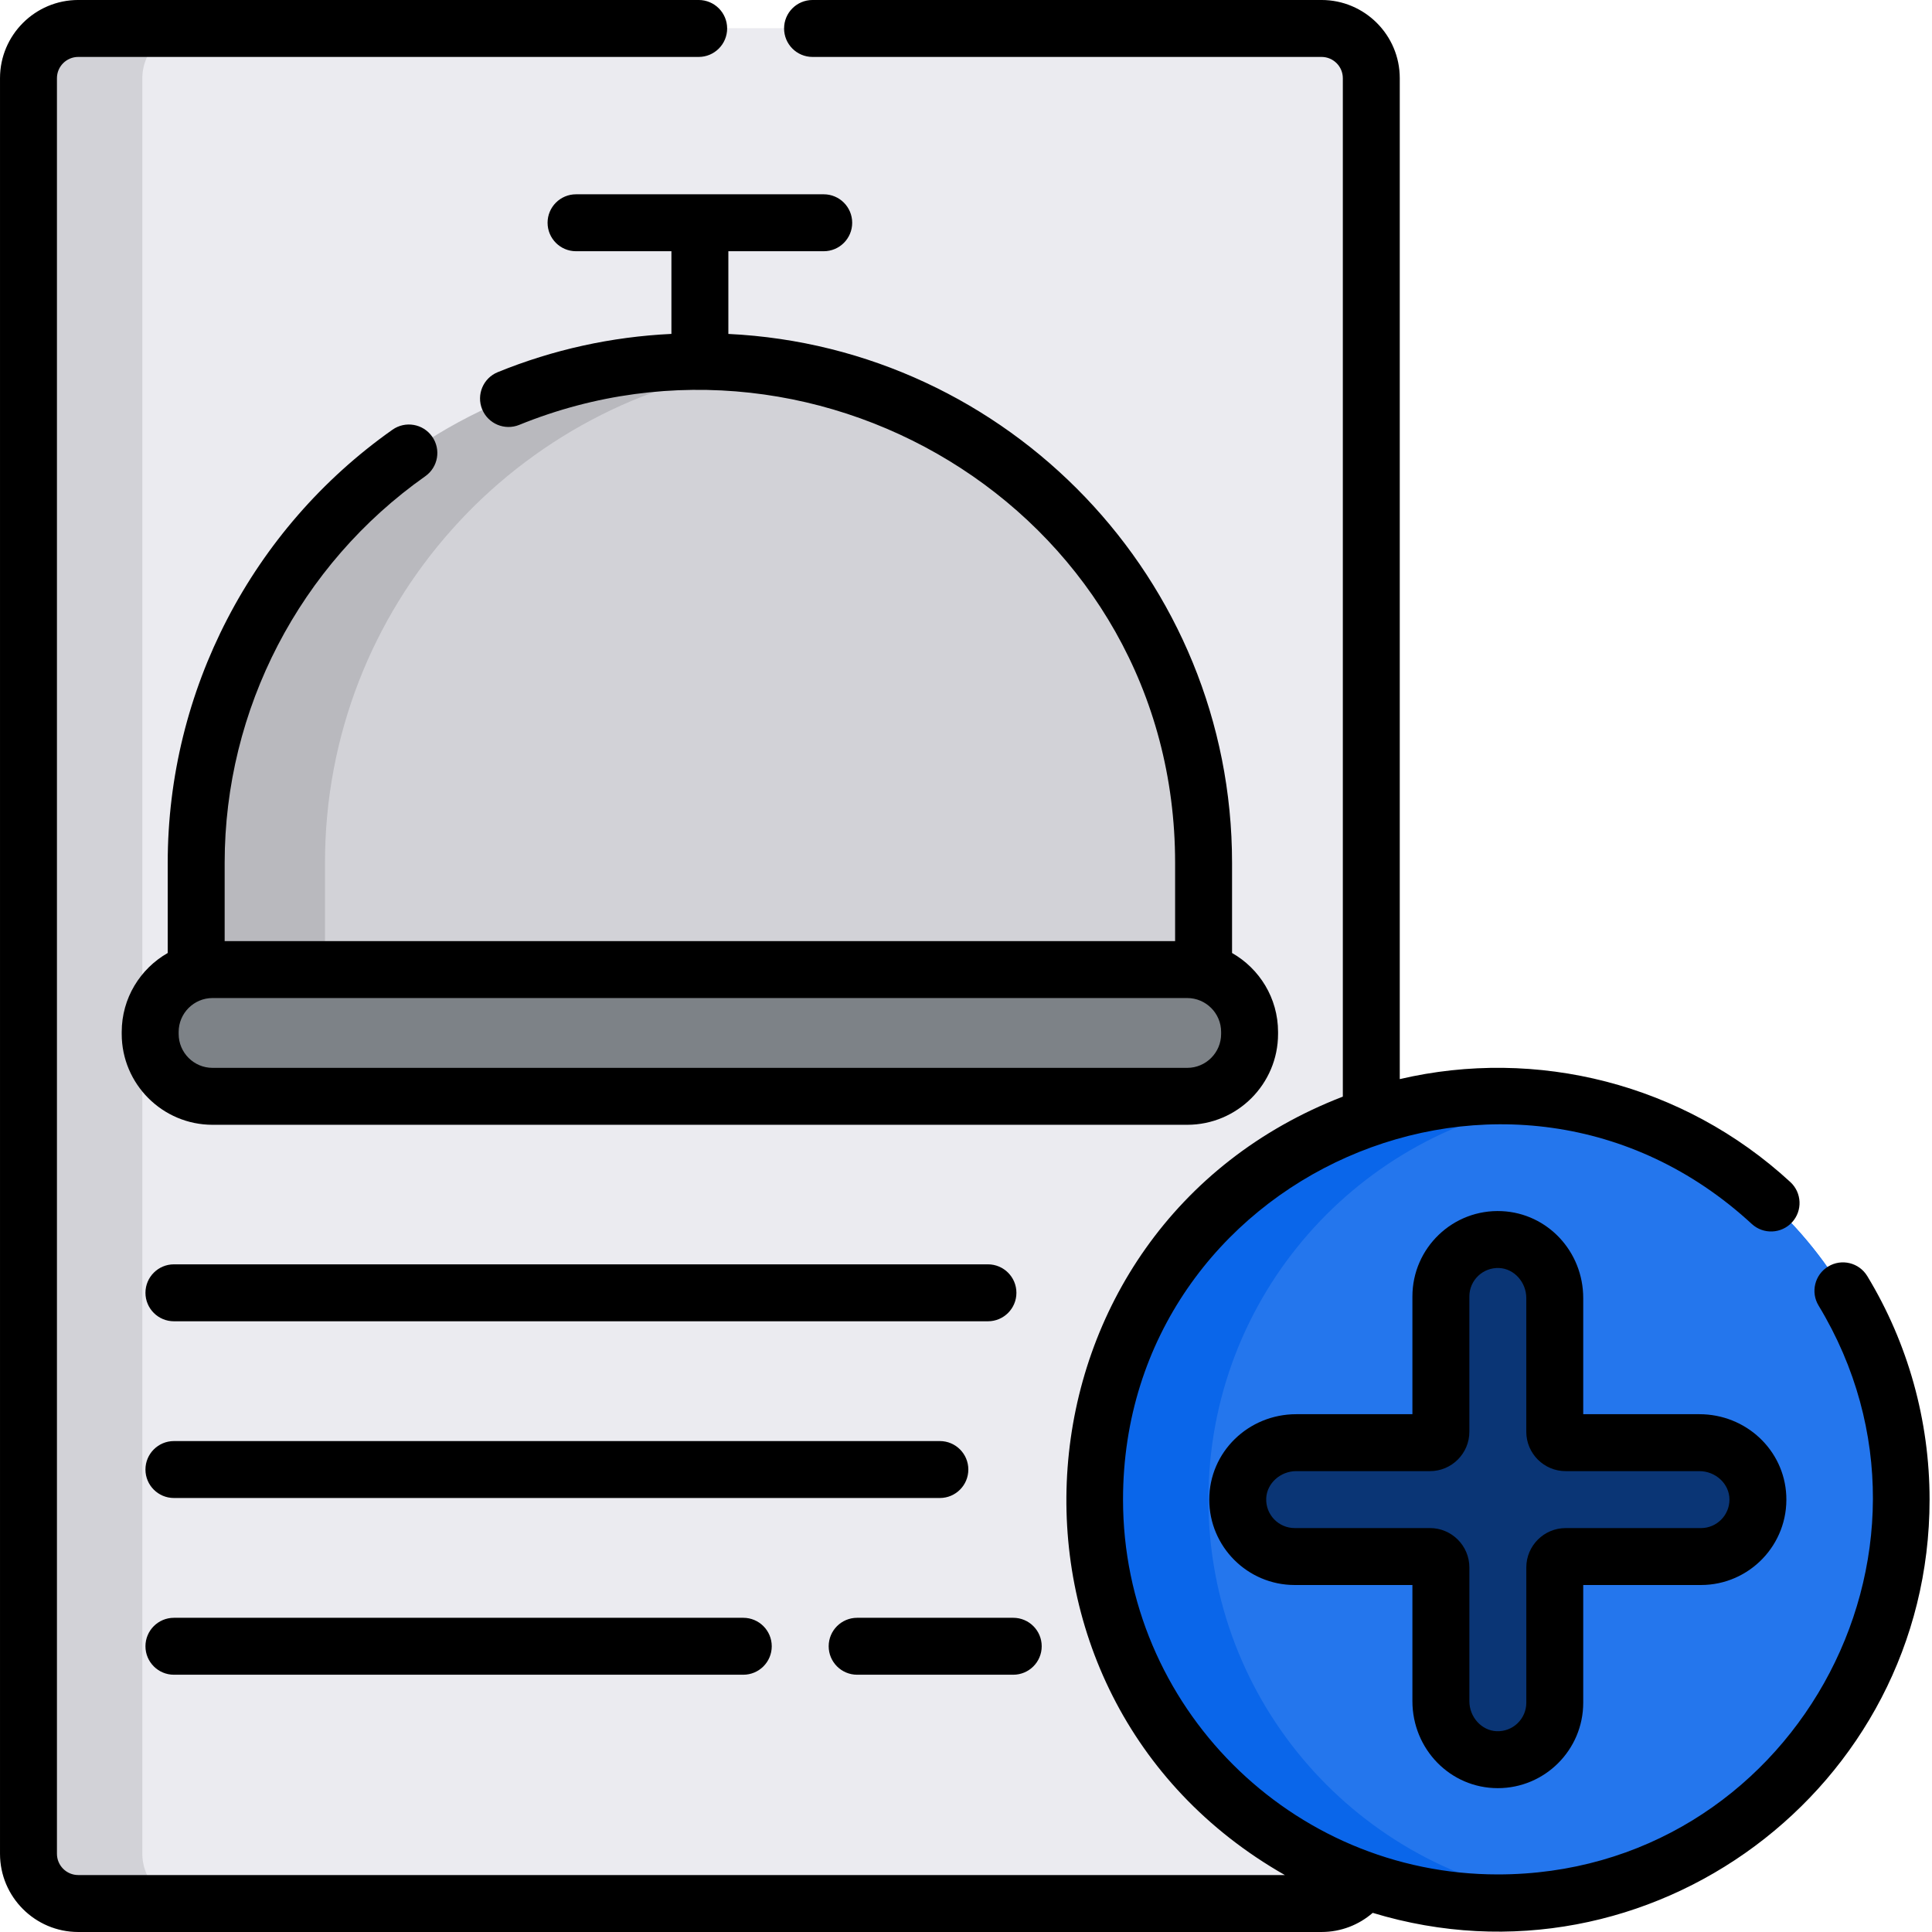 <svg height="512pt" viewBox="0 0 512 512" width="512pt" xmlns="http://www.w3.org/2000/svg"><path d="m363.41 20.723v470.555c0 7.273-5.906 13.18-13.188 13.18h-329.492c-7.281 0-13.188-5.906-13.188-13.18v-470.555c0-7.273 5.906-13.18 13.188-13.18h329.492c7.281 0 13.188 5.906 13.188 13.18zm0 0" fill="#d2d2d7"/><path d="m363.41 20.723v470.555c0 7.273-5.906 13.18-13.188 13.18h-299.312c-7.285 0-13.188-5.906-13.188-13.18v-470.555c0-7.273 5.902-13.18 13.188-13.18h299.312c7.281 0 13.188 5.906 13.188 13.18zm0 0" fill="#ebebf0"/><path d="m503.812 397.41c0 53.902-39.902 98.484-91.789 105.809-4.93.703-9.969 1.066-15.086 1.066-59.027 0-106.867-47.852-106.867-106.875 0-59.027 47.84-106.867 106.867-106.867 5.117 0 10.156.363 15.086 1.066 51.887 7.32 91.789 51.895 91.789 105.801zm0 0" fill="#0a66ea"/><path d="m503.812 397.41c0 53.902-39.902 98.484-91.789 105.809-51.883-7.324-91.777-51.906-91.777-105.809 0-53.906 39.895-98.48 91.777-105.801 51.887 7.32 91.789 51.895 91.789 105.801zm0 0" fill="#2476ed"/><path d="m318.957 228.641v38.375h-266.961v-38.375c0-73.332 59.438-132.77 132.766-132.77h1.43c5.543 0 10.992.344 16.355.996 65.613 8.059 116.41 63.984 116.41 131.773zm0 0" fill="#b9b9be"/><path d="m318.957 228.641v38.375h-232.832v-38.375c0-67.797 50.816-123.715 116.422-131.773 65.613 8.059 116.41 63.984 116.41 131.773zm0 0" fill="#d2d2d7"/><path d="m56.328 256.949h258.297c9.129 0 16.527 7.398 16.527 16.527v.535c0 9.129-7.398 16.527-16.527 16.527h-258.297c-9.125 0-16.527-7.398-16.527-16.527v-.535c0-9.129 7.402-16.527 16.527-16.527zm0 0" fill="#7d8287"/><path d="m450.773 382.32h-38.746v-38.746c0-8.332-6.758-15.09-15.09-15.09s-15.09 6.758-15.09 15.09v38.746h-38.746c-8.336 0-15.09 6.758-15.09 15.09 0 8.332 6.754 15.09 15.09 15.09h38.746v38.746c0 8.336 6.758 15.09 15.09 15.09s15.09-6.754 15.09-15.09v-38.746h38.746c8.336 0 15.09-6.758 15.09-15.09 0-8.332-6.754-15.09-15.09-15.09zm0 0" fill="#0a3575"/><path d="m218.297 66.578c4.168 0 7.543-3.375 7.543-7.543 0-4.168-3.375-7.543-7.543-7.543h-65.641c-4.164 0-7.543 3.375-7.543 7.543 0 4.168 3.379 7.543 7.543 7.543h25.277v21.91c-15.875.758-31.324 4.156-46.016 10.133-3.859 1.57-5.715 5.973-4.145 9.832 1.57 3.859 5.973 5.711 9.832 4.145 80.551-32.773 173.812 24.828 173.812 116.043v20.766h-251.879v-20.766c0-40.672 19.875-78.965 53.164-102.43 3.406-2.402 4.223-7.105 1.82-10.512-2.398-3.406-7.105-4.219-10.512-1.82-37.297 26.289-59.562 69.191-59.562 114.762v23.914c-7.273 4.145-12.191 11.969-12.191 20.922v.531c0 13.273 10.801 24.074 24.074 24.074h258.293c13.273 0 24.074-10.797 24.074-24.074v-.531c0-8.953-4.918-16.777-12.191-20.922v-23.914c0-75.078-59.273-136.57-133.484-140.145v-21.918zm105.312 206.898v.535c0 4.953-4.031 8.984-8.984 8.984h-258.297c-4.949 0-8.98-4.031-8.98-8.984v-.535c0-4.953 4.027-8.984 8.98-8.984h258.297c4.953 0 8.984 4.031 8.984 8.984zm0 0"/><path d="m46.094 350.152h215.719c4.168 0 7.547-3.379 7.547-7.543 0-4.168-3.379-7.547-7.547-7.547h-215.719c-4.168 0-7.547 3.379-7.547 7.547 0 4.164 3.379 7.543 7.547 7.543zm0 0"/><path d="m256.617 389.441c0-4.164-3.379-7.543-7.543-7.543h-202.98c-4.168 0-7.547 3.379-7.547 7.543 0 4.168 3.379 7.543 7.547 7.543h202.98c4.164 0 7.543-3.375 7.543-7.543zm0 0"/><path d="m46.094 428.734c-4.168 0-7.547 3.375-7.547 7.543 0 4.168 3.379 7.543 7.547 7.543h150.883c4.164 0 7.543-3.375 7.543-7.543 0-4.168-3.379-7.543-7.543-7.543zm0 0"/><path d="m227.152 443.82h41.367c4.168 0 7.543-3.375 7.543-7.543 0-4.168-3.375-7.543-7.543-7.543h-41.367c-4.164 0-7.543 3.375-7.543 7.543 0 4.168 3.379 7.543 7.543 7.543zm0 0"/><path d="m494.848 338.18c-2.16-3.57-6.797-4.707-10.359-2.543-3.57 2.164-4.707 6.801-2.543 10.359 39.789 65.695-7.543 150.746-85.008 150.746-54.793 0-99.324-44.598-99.324-99.332 0-85.988 102.926-131.801 166.625-73.051 3.07 2.828 7.836 2.625 10.664-.43 2.828-3.07 2.625-7.836-.434-10.664-28.367-26.148-67.312-35.75-103.516-27.289v-265.254c0-11.43-9.305-20.723-20.73-20.723h-134.891c-4.176 0-7.543 3.379-7.543 7.543 0 4.164 3.367 7.547 7.543 7.547h134.891c3.109 0 5.641 2.523 5.641 5.633v269.898c-90.16 34.789-99.223 158.555-15.359 206.289h-319.773c-3.105 0-5.641-2.523-5.641-5.633v-470.555c0-3.109 2.535-5.633 5.641-5.633h164.426c4.164 0 7.543-3.383 7.543-7.547 0-4.164-3.379-7.543-7.543-7.543h-164.426c-11.426 0-20.73 9.293-20.73 20.723v470.555c0 11.43 9.305 20.723 20.73 20.723h329.492c5.18 0 9.918-1.91 13.559-5.07 73.344 22.27 147.574-32.98 147.574-109.52 0-20.934-5.711-41.414-16.508-59.23zm0 0"/><path d="m396.938 473.879c12.48 0 22.633-10.152 22.633-22.633v-31.203h31.203c12.855 0 23.215-10.758 22.609-23.715-.57-12.086-10.688-21.551-23.031-21.551h-30.781v-30.777c0-12.348-9.465-22.465-21.555-23.035-12.988-.609-23.711 9.77-23.711 22.605v31.207h-30.777c-12.688 0-23.059 10.008-23.059 22.633 0 12.48 10.152 22.633 22.633 22.633h31.203v30.777c0 12.688 10.008 23.059 22.633 23.059zm-53.84-68.926c-4.23 0-7.73-3.516-7.535-7.918.188-3.953 3.758-7.168 7.965-7.168h35.43c5.754 0 10.438-4.684 10.438-10.438v-35.855c0-4.234 3.52-7.73 7.918-7.535 3.953.184 7.168 3.758 7.168 7.961v35.43c0 5.758 4.684 10.438 10.438 10.438h35.434c4.238 0 7.969 3.301 7.969 7.543 0 4.16-3.383 7.547-7.543 7.547h-35.859c-5.754 0-10.434 4.68-10.434 10.434v35.859c0 4.23-3.52 7.73-7.922 7.535-3.953-.188-7.168-3.758-7.168-7.961v-35.434c0-5.754-4.68-10.438-10.438-10.438zm0 0"/></svg>